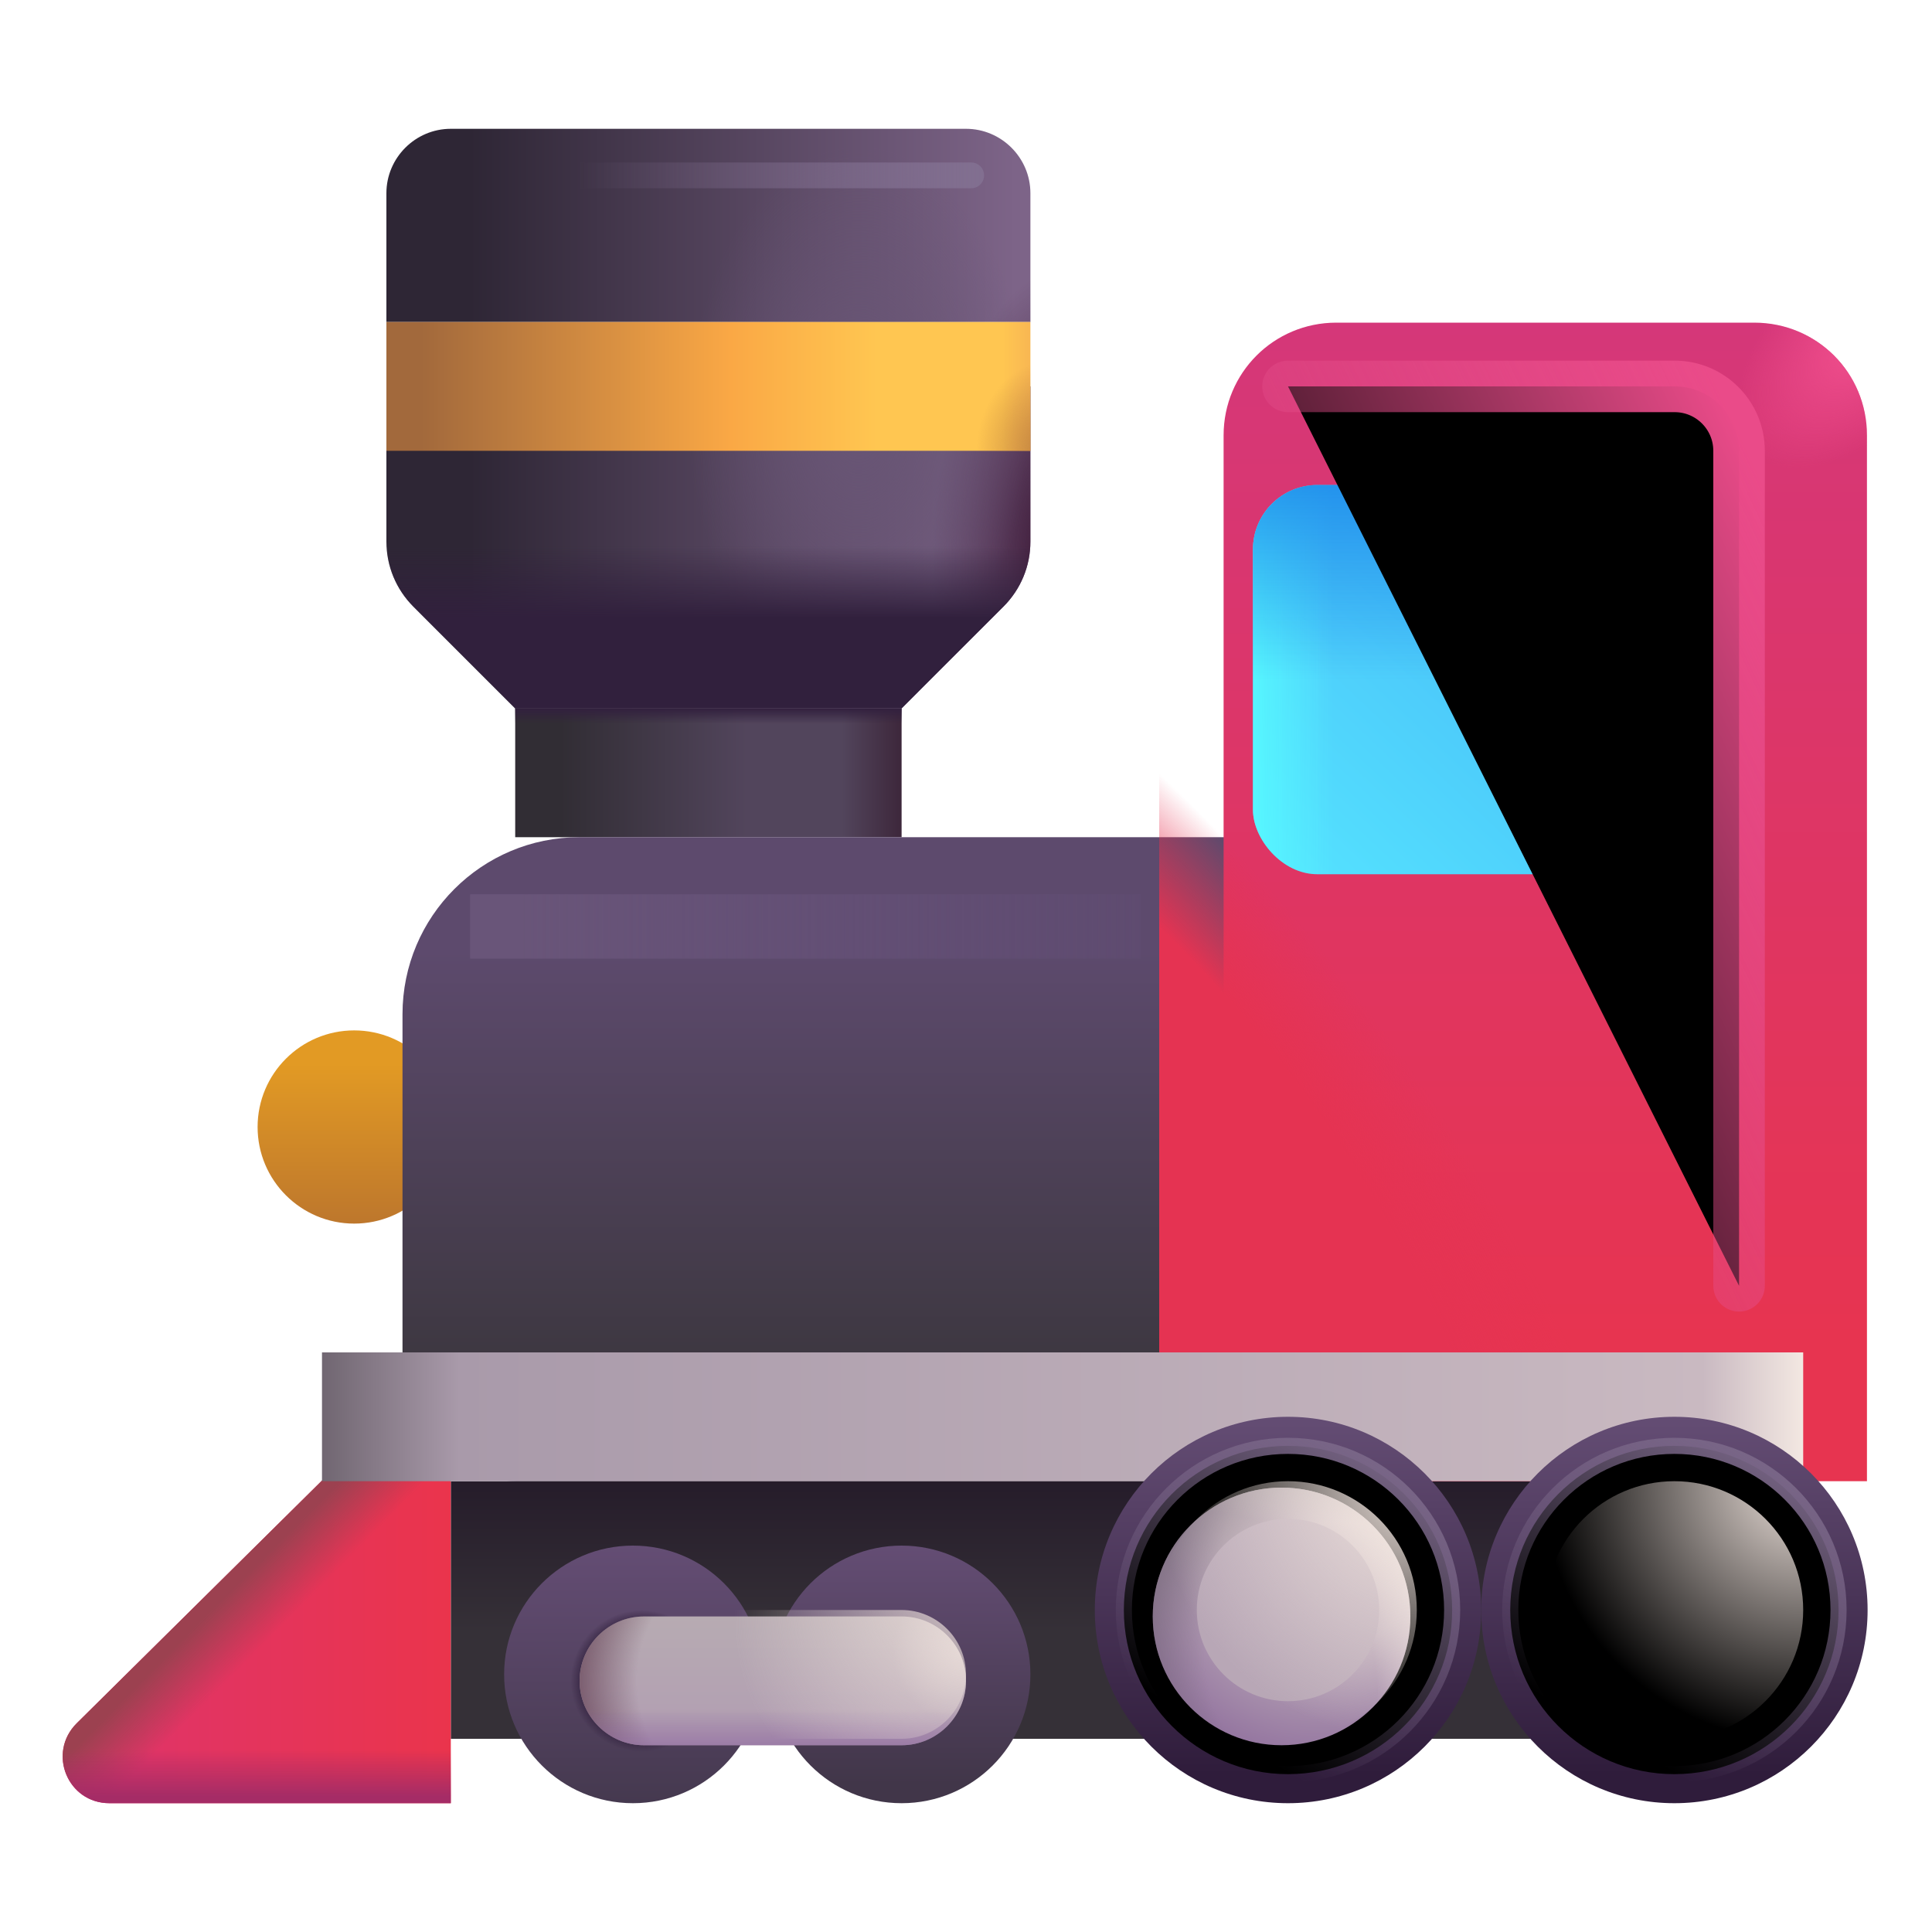 <svg viewBox="1 1 30 30" xmlns="http://www.w3.org/2000/svg">
<g filter="url(#filter0_i_18_9008)">
<path d="M6.5 20C7.328 20 8 19.328 8 18.5C8 17.672 7.328 17 6.5 17C5.672 17 5 17.672 5 18.5C5 19.328 5.672 20 6.5 20Z" fill="url(#paint0_linear_18_9008)"/>
</g>
<path d="M29 28H8V24H29V26.67V28Z" fill="url(#paint1_linear_18_9008)"/>
<path d="M15 12H9V14H15V12Z" fill="url(#paint2_linear_18_9008)"/>
<path d="M15 12H9V14H15V12Z" fill="url(#paint3_linear_18_9008)"/>
<path d="M7 6H17V4C17 3.45 16.55 3 16 3H8C7.45 3 7 3.45 7 4V6Z" fill="url(#paint4_linear_18_9008)"/>
<path d="M7 6H17V4C17 3.45 16.55 3 16 3H8C7.45 3 7 3.45 7 4V6Z" fill="url(#paint5_radial_18_9008)"/>
<path d="M7 6H17V4C17 3.45 16.55 3 16 3H8C7.45 3 7 3.45 7 4V6Z" fill="url(#paint6_radial_18_9008)"/>
<path d="M7 6H17V4C17 3.45 16.55 3 16 3H8C7.45 3 7 3.45 7 4V6Z" fill="url(#paint7_linear_18_9008)"/>
<path d="M7 9.41V7H17V9.41C17 9.79 16.85 10.15 16.58 10.42L15 12H9L7.42 10.42C7.15 10.15 7 9.79 7 9.41Z" fill="url(#paint8_linear_18_9008)"/>
<path d="M7 9.41V7H17V9.41C17 9.79 16.85 10.15 16.58 10.42L15 12H9L7.42 10.42C7.15 10.15 7 9.79 7 9.41Z" fill="url(#paint9_radial_18_9008)"/>
<path d="M7 9.41V7H17V9.41C17 9.79 16.85 10.15 16.58 10.42L15 12H9L7.42 10.42C7.15 10.15 7 9.79 7 9.41Z" fill="url(#paint10_radial_18_9008)"/>
<path d="M7 9.41V7H17V9.41C17 9.79 16.85 10.15 16.58 10.42L15 12H9L7.42 10.42C7.15 10.15 7 9.79 7 9.41Z" fill="url(#paint11_linear_18_9008)"/>
<path d="M16 17C15.45 17 15 16.55 15 16C15 15.45 15.45 15 16 15C16.55 15 17 15.45 17 16C17 16.56 16.55 17 16 17Z" fill="url(#paint12_linear_18_9008)"/>
<g filter="url(#filter1_i_18_9008)">
<path d="M23.5 24H7.78C6.8 24 6 23.2 6 22.22V16.75C6 15.23 7.23 14 8.75 14H23.5V24Z" fill="url(#paint13_linear_18_9008)"/>
</g>
<g filter="url(#filter2_i_18_9008)">
<path d="M29 24H19V7.76C19 6.79 19.78 6.01 20.75 6.01H27.24C28.21 6.01 28.99 6.79 28.99 7.76V24H29Z" fill="url(#paint14_linear_18_9008)"/>
<path d="M29 24H19V7.76C19 6.79 19.78 6.01 20.75 6.01H27.24C28.21 6.01 28.99 6.79 28.99 7.76V24H29Z" fill="url(#paint15_radial_18_9008)"/>
</g>
<path d="M29 24H19V7.76C19 6.79 19.78 6.01 20.75 6.01H27.24C28.21 6.01 28.99 6.79 28.99 7.76V24H29Z" fill="url(#paint16_radial_18_9008)"/>
<path d="M2.7 29H7H8V24L7 23L2.19 27.76C1.73 28.22 2.05 29 2.7 29Z" fill="url(#paint17_linear_18_9008)"/>
<path d="M2.7 29H7H8V24L7 23L2.19 27.76C1.73 28.22 2.05 29 2.7 29Z" fill="url(#paint18_linear_18_9008)"/>
<path d="M2.7 29H7H8V24L7 23L2.19 27.76C1.73 28.22 2.05 29 2.7 29Z" fill="url(#paint19_linear_18_9008)"/>
<g filter="url(#filter3_i_18_9008)">
<path d="M15 29C16.105 29 17 28.105 17 27C17 25.895 16.105 25 15 25C13.895 25 13 25.895 13 27C13 28.105 13.895 29 15 29Z" fill="url(#paint20_linear_18_9008)"/>
</g>
<g filter="url(#filter4_i_18_9008)">
<path d="M10.828 29C11.933 29 12.828 28.105 12.828 27C12.828 25.895 11.933 25 10.828 25C9.724 25 8.828 25.895 8.828 27C8.828 28.105 9.724 29 10.828 29Z" fill="url(#paint21_linear_18_9008)"/>
<path d="M10.828 29C11.933 29 12.828 28.105 12.828 27C12.828 25.895 11.933 25 10.828 25C9.724 25 8.828 25.895 8.828 27C8.828 28.105 9.724 29 10.828 29Z" fill="url(#paint22_radial_18_9008)"/>
</g>
<path d="M29 22H6V24H29V22Z" fill="url(#paint23_linear_18_9008)"/>
<g filter="url(#filter5_i_18_9008)">
<path d="M15 26H11C10.45 26 10 26.45 10 27C10 27.55 10.45 28 11 28H15C15.55 28 16 27.55 16 27C16 26.45 15.55 26 15 26Z" fill="url(#paint24_linear_18_9008)"/>
<path d="M15 26H11C10.45 26 10 26.45 10 27C10 27.55 10.45 28 11 28H15C15.55 28 16 27.55 16 27C16 26.45 15.55 26 15 26Z" fill="url(#paint25_radial_18_9008)"/>
<path d="M15 26H11C10.45 26 10 26.45 10 27C10 27.55 10.45 28 11 28H15C15.55 28 16 27.55 16 27C16 26.45 15.55 26 15 26Z" fill="url(#paint26_radial_18_9008)"/>
<path d="M15 26H11C10.45 26 10 26.45 10 27C10 27.55 10.45 28 11 28H15C15.55 28 16 27.55 16 27C16 26.45 15.55 26 15 26Z" fill="url(#paint27_linear_18_9008)"/>
</g>
<path d="M15 26H11C10.45 26 10 26.45 10 27C10 27.55 10.45 28 11 28H15C15.55 28 16 27.55 16 27C16 26.45 15.55 26 15 26Z" fill="url(#paint28_radial_18_9008)"/>
<path d="M17 6H7V8H17V6Z" fill="url(#paint29_linear_18_9008)"/>
<path d="M17 6H7V8H17V6Z" fill="url(#paint30_radial_18_9008)"/>
<g filter="url(#filter6_i_18_9008)">
<path d="M21 29C22.657 29 24 27.657 24 26C24 24.343 22.657 23 21 23C19.343 23 18 24.343 18 26C18 27.657 19.343 29 21 29Z" fill="url(#paint31_linear_18_9008)"/>
</g>
<g filter="url(#filter7_f_18_9008)">
<path d="M23.549 26C23.549 27.408 22.408 28.549 21 28.549C19.592 28.549 18.451 27.408 18.451 26C18.451 24.592 19.592 23.451 21 23.451C22.408 23.451 23.549 24.592 23.549 26Z" stroke="url(#paint32_linear_18_9008)" stroke-width="0.25"/>
</g>
<g filter="url(#filter8_d_18_9008)">
<path d="M21 28C22.105 28 23 27.105 23 26C23 24.895 22.105 24 21 24C19.895 24 19 24.895 19 26C19 27.105 19.895 28 21 28Z" fill="url(#paint33_radial_18_9008)"/>
<path d="M21 28C22.105 28 23 27.105 23 26C23 24.895 22.105 24 21 24C19.895 24 19 24.895 19 26C19 27.105 19.895 28 21 28Z" fill="url(#paint34_radial_18_9008)"/>
<path d="M21 28C22.105 28 23 27.105 23 26C23 24.895 22.105 24 21 24C19.895 24 19 24.895 19 26C19 27.105 19.895 28 21 28Z" fill="url(#paint35_radial_18_9008)"/>
</g>
<g filter="url(#filter9_f_18_9008)">
<path d="M21 27.416C21.782 27.416 22.416 26.782 22.416 26C22.416 25.218 21.782 24.584 21 24.584C20.218 24.584 19.584 25.218 19.584 26C19.584 26.782 20.218 27.416 21 27.416Z" fill="#B8A7B6"/>
</g>
<g filter="url(#filter10_i_18_9008)">
<path d="M27 29C28.657 29 30 27.657 30 26C30 24.343 28.657 23 27 23C25.343 23 24 24.343 24 26C24 27.657 25.343 29 27 29Z" fill="url(#paint36_linear_18_9008)"/>
</g>
<g filter="url(#filter11_d_18_9008)">
<path d="M27 28C28.105 28 29 27.105 29 26C29 24.895 28.105 24 27 24C25.895 24 25 24.895 25 26C25 27.105 25.895 28 27 28Z" fill="url(#paint37_radial_18_9008)"/>
<path d="M27 28C28.105 28 29 27.105 29 26C29 24.895 28.105 24 27 24C25.895 24 25 24.895 25 26C25 27.105 25.895 28 27 28Z" fill="url(#paint38_radial_18_9008)"/>
<path d="M27 28C28.105 28 29 27.105 29 26C29 24.895 28.105 24 27 24C25.895 24 25 24.895 25 26C25 27.105 25.895 28 27 28Z" fill="url(#paint39_radial_18_9008)"/>
</g>
<g filter="url(#filter12_f_18_9008)">
<path d="M27 27.416C27.782 27.416 28.416 26.782 28.416 26C28.416 25.218 27.782 24.584 27 24.584C26.218 24.584 25.584 25.218 25.584 26C25.584 26.782 26.218 27.416 27 27.416Z" fill="#B8A7B6"/>
</g>
<g filter="url(#filter13_f_18_9008)">
<path d="M29.549 26C29.549 27.408 28.408 28.549 27 28.549C25.592 28.549 24.451 27.408 24.451 26C24.451 24.592 25.592 23.451 27 23.451C28.408 23.451 29.549 24.592 29.549 26Z" stroke="url(#paint40_linear_18_9008)" stroke-width="0.25"/>
</g>
<path d="M21 28C22.105 28 23 27.105 23 26C23 24.895 22.105 24 21 24C19.895 24 19 24.895 19 26C19 27.105 19.895 28 21 28Z" fill="url(#paint41_radial_18_9008)"/>
<path d="M27 28C28.105 28 29 27.105 29 26C29 24.895 28.105 24 27 24C25.895 24 25 24.895 25 26C25 27.105 25.895 28 27 28Z" fill="url(#paint42_radial_18_9008)"/>
<g filter="url(#filter14_i_18_9008)">
<rect x="20.956" y="8.031" width="6.044" height="6.044" rx="1" fill="url(#paint43_linear_18_9008)"/>
<rect x="20.956" y="8.031" width="6.044" height="6.044" rx="1" fill="url(#paint44_linear_18_9008)"/>
<rect x="20.956" y="8.031" width="6.044" height="6.044" rx="1" fill="url(#paint45_linear_18_9008)"/>
</g>
<g filter="url(#filter15_f_18_9008)">
<path d="M8.8 15.386H18.212" stroke="url(#paint46_linear_18_9008)" stroke-linecap="square"/>
</g>
<g filter="url(#filter16_f_18_9008)">
<path d="M8.332 3.723H16.081" stroke="url(#paint47_linear_18_9008)" stroke-width="0.4" stroke-linecap="round"/>
</g>
<g filter="url(#filter17_f_18_9008)">
<path d="M21 7H27.004C27.556 7 28.004 7.448 28.004 8V20.966" stroke="url(#paint48_linear_18_9008)" stroke-width="0.8" stroke-linecap="round"/>
</g>
<defs>
<filter id="filter0_i_18_9008" x="5" y="17" width="3" height="3" filterUnits="userSpaceOnUse" color-interpolation-filters="sRGB">
<feFlood flood-opacity="0" result="BackgroundImageFix"/>
<feBlend mode="normal" in="SourceGraphic" in2="BackgroundImageFix" result="shape"/>
<feColorMatrix in="SourceAlpha" type="matrix" values="0 0 0 0 0 0 0 0 0 0 0 0 0 0 0 0 0 0 127 0" result="hardAlpha"/>
<feOffset/>
<feGaussianBlur stdDeviation="0.3"/>
<feComposite in2="hardAlpha" operator="arithmetic" k2="-1" k3="1"/>
<feColorMatrix type="matrix" values="0 0 0 0 0.733 0 0 0 0 0.533 0 0 0 0 0.224 0 0 0 1 0"/>
<feBlend mode="normal" in2="shape" result="effect1_innerShadow_18_9008"/>
</filter>
<filter id="filter1_i_18_9008" x="6" y="14" width="18.75" height="10" filterUnits="userSpaceOnUse" color-interpolation-filters="sRGB">
<feFlood flood-opacity="0" result="BackgroundImageFix"/>
<feBlend mode="normal" in="SourceGraphic" in2="BackgroundImageFix" result="shape"/>
<feColorMatrix in="SourceAlpha" type="matrix" values="0 0 0 0 0 0 0 0 0 0 0 0 0 0 0 0 0 0 127 0" result="hardAlpha"/>
<feOffset dx="1.25"/>
<feGaussianBlur stdDeviation="0.75"/>
<feComposite in2="hardAlpha" operator="arithmetic" k2="-1" k3="1"/>
<feColorMatrix type="matrix" values="0 0 0 0 0.173 0 0 0 0 0.157 0 0 0 0 0.188 0 0 0 1 0"/>
<feBlend mode="normal" in2="shape" result="effect1_innerShadow_18_9008"/>
</filter>
<filter id="filter2_i_18_9008" x="19" y="6.01" width="11" height="17.99" filterUnits="userSpaceOnUse" color-interpolation-filters="sRGB">
<feFlood flood-opacity="0" result="BackgroundImageFix"/>
<feBlend mode="normal" in="SourceGraphic" in2="BackgroundImageFix" result="shape"/>
<feColorMatrix in="SourceAlpha" type="matrix" values="0 0 0 0 0 0 0 0 0 0 0 0 0 0 0 0 0 0 127 0" result="hardAlpha"/>
<feOffset dx="1"/>
<feGaussianBlur stdDeviation="0.5"/>
<feComposite in2="hardAlpha" operator="arithmetic" k2="-1" k3="1"/>
<feColorMatrix type="matrix" values="0 0 0 0 0.592 0 0 0 0 0.173 0 0 0 0 0.306 0 0 0 1 0"/>
<feBlend mode="normal" in2="shape" result="effect1_innerShadow_18_9008"/>
</filter>
<filter id="filter3_i_18_9008" x="13" y="25" width="4" height="4" filterUnits="userSpaceOnUse" color-interpolation-filters="sRGB">
<feFlood flood-opacity="0" result="BackgroundImageFix"/>
<feBlend mode="normal" in="SourceGraphic" in2="BackgroundImageFix" result="shape"/>
<feColorMatrix in="SourceAlpha" type="matrix" values="0 0 0 0 0 0 0 0 0 0 0 0 0 0 0 0 0 0 127 0" result="hardAlpha"/>
<feOffset/>
<feGaussianBlur stdDeviation="0.25"/>
<feComposite in2="hardAlpha" operator="arithmetic" k2="-1" k3="1"/>
<feColorMatrix type="matrix" values="0 0 0 0 0.188 0 0 0 0 0.114 0 0 0 0 0.243 0 0 0 1 0"/>
<feBlend mode="normal" in2="shape" result="effect1_innerShadow_18_9008"/>
</filter>
<filter id="filter4_i_18_9008" x="8.828" y="25" width="4" height="4" filterUnits="userSpaceOnUse" color-interpolation-filters="sRGB">
<feFlood flood-opacity="0" result="BackgroundImageFix"/>
<feBlend mode="normal" in="SourceGraphic" in2="BackgroundImageFix" result="shape"/>
<feColorMatrix in="SourceAlpha" type="matrix" values="0 0 0 0 0 0 0 0 0 0 0 0 0 0 0 0 0 0 127 0" result="hardAlpha"/>
<feOffset/>
<feGaussianBlur stdDeviation="0.2"/>
<feComposite in2="hardAlpha" operator="arithmetic" k2="-1" k3="1"/>
<feColorMatrix type="matrix" values="0 0 0 0 0.188 0 0 0 0 0.114 0 0 0 0 0.243 0 0 0 1 0"/>
<feBlend mode="normal" in2="shape" result="effect1_innerShadow_18_9008"/>
</filter>
<filter id="filter5_i_18_9008" x="10" y="26" width="6" height="2.1" filterUnits="userSpaceOnUse" color-interpolation-filters="sRGB">
<feFlood flood-opacity="0" result="BackgroundImageFix"/>
<feBlend mode="normal" in="SourceGraphic" in2="BackgroundImageFix" result="shape"/>
<feColorMatrix in="SourceAlpha" type="matrix" values="0 0 0 0 0 0 0 0 0 0 0 0 0 0 0 0 0 0 127 0" result="hardAlpha"/>
<feOffset dy="0.1"/>
<feGaussianBlur stdDeviation="0.2"/>
<feComposite in2="hardAlpha" operator="arithmetic" k2="-1" k3="1"/>
<feColorMatrix type="matrix" values="0 0 0 0 0.502 0 0 0 0 0.478 0 0 0 0 0.475 0 0 0 1 0"/>
<feBlend mode="normal" in2="shape" result="effect1_innerShadow_18_9008"/>
</filter>
<filter id="filter6_i_18_9008" x="18" y="23" width="6" height="6" filterUnits="userSpaceOnUse" color-interpolation-filters="sRGB">
<feFlood flood-opacity="0" result="BackgroundImageFix"/>
<feBlend mode="normal" in="SourceGraphic" in2="BackgroundImageFix" result="shape"/>
<feColorMatrix in="SourceAlpha" type="matrix" values="0 0 0 0 0 0 0 0 0 0 0 0 0 0 0 0 0 0 127 0" result="hardAlpha"/>
<feOffset/>
<feGaussianBlur stdDeviation="0.25"/>
<feComposite in2="hardAlpha" operator="arithmetic" k2="-1" k3="1"/>
<feColorMatrix type="matrix" values="0 0 0 0 0.188 0 0 0 0 0.114 0 0 0 0 0.243 0 0 0 1 0"/>
<feBlend mode="normal" in2="shape" result="effect1_innerShadow_18_9008"/>
</filter>
<filter id="filter7_f_18_9008" x="17.926" y="22.926" width="6.148" height="6.148" filterUnits="userSpaceOnUse" color-interpolation-filters="sRGB">
<feFlood flood-opacity="0" result="BackgroundImageFix"/>
<feBlend mode="normal" in="SourceGraphic" in2="BackgroundImageFix" result="shape"/>
<feGaussianBlur stdDeviation="0.2" result="effect1_foregroundBlur_18_9008"/>
</filter>
<filter id="filter8_d_18_9008" x="18.7" y="23.9" width="4.4" height="4.4" filterUnits="userSpaceOnUse" color-interpolation-filters="sRGB">
<feFlood flood-opacity="0" result="BackgroundImageFix"/>
<feColorMatrix in="SourceAlpha" type="matrix" values="0 0 0 0 0 0 0 0 0 0 0 0 0 0 0 0 0 0 127 0" result="hardAlpha"/>
<feOffset dx="-0.1" dy="0.1"/>
<feGaussianBlur stdDeviation="0.1"/>
<feComposite in2="hardAlpha" operator="out"/>
<feColorMatrix type="matrix" values="0 0 0 0 0.2 0 0 0 0 0.137 0 0 0 0 0.247 0 0 0 1 0"/>
<feBlend mode="normal" in2="BackgroundImageFix" result="effect1_dropShadow_18_9008"/>
<feBlend mode="normal" in="SourceGraphic" in2="effect1_dropShadow_18_9008" result="shape"/>
</filter>
<filter id="filter9_f_18_9008" x="18.834" y="23.834" width="4.332" height="4.332" filterUnits="userSpaceOnUse" color-interpolation-filters="sRGB">
<feFlood flood-opacity="0" result="BackgroundImageFix"/>
<feBlend mode="normal" in="SourceGraphic" in2="BackgroundImageFix" result="shape"/>
<feGaussianBlur stdDeviation="0.375" result="effect1_foregroundBlur_18_9008"/>
</filter>
<filter id="filter10_i_18_9008" x="24" y="23" width="6" height="6" filterUnits="userSpaceOnUse" color-interpolation-filters="sRGB">
<feFlood flood-opacity="0" result="BackgroundImageFix"/>
<feBlend mode="normal" in="SourceGraphic" in2="BackgroundImageFix" result="shape"/>
<feColorMatrix in="SourceAlpha" type="matrix" values="0 0 0 0 0 0 0 0 0 0 0 0 0 0 0 0 0 0 127 0" result="hardAlpha"/>
<feOffset/>
<feGaussianBlur stdDeviation="0.25"/>
<feComposite in2="hardAlpha" operator="arithmetic" k2="-1" k3="1"/>
<feColorMatrix type="matrix" values="0 0 0 0 0.188 0 0 0 0 0.114 0 0 0 0 0.243 0 0 0 1 0"/>
<feBlend mode="normal" in2="shape" result="effect1_innerShadow_18_9008"/>
</filter>
<filter id="filter11_d_18_9008" x="24.7" y="23.9" width="4.4" height="4.4" filterUnits="userSpaceOnUse" color-interpolation-filters="sRGB">
<feFlood flood-opacity="0" result="BackgroundImageFix"/>
<feColorMatrix in="SourceAlpha" type="matrix" values="0 0 0 0 0 0 0 0 0 0 0 0 0 0 0 0 0 0 127 0" result="hardAlpha"/>
<feOffset dx="-0.1" dy="0.1"/>
<feGaussianBlur stdDeviation="0.1"/>
<feComposite in2="hardAlpha" operator="out"/>
<feColorMatrix type="matrix" values="0 0 0 0 0.2 0 0 0 0 0.137 0 0 0 0 0.247 0 0 0 1 0"/>
<feBlend mode="normal" in2="BackgroundImageFix" result="effect1_dropShadow_18_9008"/>
<feBlend mode="normal" in="SourceGraphic" in2="effect1_dropShadow_18_9008" result="shape"/>
</filter>
<filter id="filter12_f_18_9008" x="24.834" y="23.834" width="4.332" height="4.332" filterUnits="userSpaceOnUse" color-interpolation-filters="sRGB">
<feFlood flood-opacity="0" result="BackgroundImageFix"/>
<feBlend mode="normal" in="SourceGraphic" in2="BackgroundImageFix" result="shape"/>
<feGaussianBlur stdDeviation="0.375" result="effect1_foregroundBlur_18_9008"/>
</filter>
<filter id="filter13_f_18_9008" x="23.926" y="22.926" width="6.148" height="6.148" filterUnits="userSpaceOnUse" color-interpolation-filters="sRGB">
<feFlood flood-opacity="0" result="BackgroundImageFix"/>
<feBlend mode="normal" in="SourceGraphic" in2="BackgroundImageFix" result="shape"/>
<feGaussianBlur stdDeviation="0.2" result="effect1_foregroundBlur_18_9008"/>
</filter>
<filter id="filter14_i_18_9008" x="20.456" y="8.031" width="6.544" height="6.544" filterUnits="userSpaceOnUse" color-interpolation-filters="sRGB">
<feFlood flood-opacity="0" result="BackgroundImageFix"/>
<feBlend mode="normal" in="SourceGraphic" in2="BackgroundImageFix" result="shape"/>
<feColorMatrix in="SourceAlpha" type="matrix" values="0 0 0 0 0 0 0 0 0 0 0 0 0 0 0 0 0 0 127 0" result="hardAlpha"/>
<feOffset dx="-0.5" dy="0.5"/>
<feGaussianBlur stdDeviation="0.5"/>
<feComposite in2="hardAlpha" operator="arithmetic" k2="-1" k3="1"/>
<feColorMatrix type="matrix" values="0 0 0 0 0.141 0 0 0 0 0.49 0 0 0 0 0.871 0 0 0 1 0"/>
<feBlend mode="normal" in2="shape" result="effect1_innerShadow_18_9008"/>
</filter>
<filter id="filter15_f_18_9008" x="7.3" y="13.886" width="12.412" height="3" filterUnits="userSpaceOnUse" color-interpolation-filters="sRGB">
<feFlood flood-opacity="0" result="BackgroundImageFix"/>
<feBlend mode="normal" in="SourceGraphic" in2="BackgroundImageFix" result="shape"/>
<feGaussianBlur stdDeviation="0.5" result="effect1_foregroundBlur_18_9008"/>
</filter>
<filter id="filter16_f_18_9008" x="7.732" y="3.123" width="8.95" height="1.2" filterUnits="userSpaceOnUse" color-interpolation-filters="sRGB">
<feFlood flood-opacity="0" result="BackgroundImageFix"/>
<feBlend mode="normal" in="SourceGraphic" in2="BackgroundImageFix" result="shape"/>
<feGaussianBlur stdDeviation="0.2" result="effect1_foregroundBlur_18_9008"/>
</filter>
<filter id="filter17_f_18_9008" x="19.8" y="5.8" width="9.404" height="16.366" filterUnits="userSpaceOnUse" color-interpolation-filters="sRGB">
<feFlood flood-opacity="0" result="BackgroundImageFix"/>
<feBlend mode="normal" in="SourceGraphic" in2="BackgroundImageFix" result="shape"/>
<feGaussianBlur stdDeviation="0.4" result="effect1_foregroundBlur_18_9008"/>
</filter>
<linearGradient id="paint0_linear_18_9008" x1="6.497" y1="17.517" x2="6.497" y2="20.49" gradientUnits="userSpaceOnUse">
<stop stop-color="#E29A24"/>
<stop offset="1" stop-color="#B6702E"/>
</linearGradient>
<linearGradient id="paint1_linear_18_9008" x1="18.497" y1="23.634" x2="18.497" y2="26.319" gradientUnits="userSpaceOnUse">
<stop stop-color="#231928"/>
<stop offset="1" stop-color="#353037"/>
</linearGradient>
<linearGradient id="paint2_linear_18_9008" x1="9" y1="13.003" x2="15" y2="13.003" gradientUnits="userSpaceOnUse">
<stop offset="0.117" stop-color="#312D34"/>
<stop offset="0.6" stop-color="#52455C"/>
<stop offset="0.845" stop-color="#52455C"/>
<stop offset="1" stop-color="#3D273B"/>
</linearGradient>
<linearGradient id="paint3_linear_18_9008" x1="12" y1="12" x2="12" y2="12.239" gradientUnits="userSpaceOnUse">
<stop stop-color="#32203E"/>
<stop offset="1" stop-color="#32203E" stop-opacity="0"/>
</linearGradient>
<linearGradient id="paint4_linear_18_9008" x1="8.29" y1="9.503" x2="16.771" y2="9.503" gradientUnits="userSpaceOnUse">
<stop stop-color="#2E2635"/>
<stop offset="1" stop-color="#7D6488"/>
</linearGradient>
<radialGradient id="paint5_radial_18_9008" cx="0" cy="0" r="1" gradientUnits="userSpaceOnUse" gradientTransform="translate(17.656 9.774) rotate(180) scale(2.196 4.651)">
<stop offset="0.255" stop-color="#42203E"/>
<stop offset="1" stop-color="#42203E" stop-opacity="0"/>
</radialGradient>
<radialGradient id="paint6_radial_18_9008" cx="0" cy="0" r="1" gradientUnits="userSpaceOnUse" gradientTransform="translate(14.341 7.5) rotate(-90) scale(4.233 2.659)">
<stop stop-color="#685575"/>
<stop offset="1" stop-color="#685575" stop-opacity="0"/>
</radialGradient>
<linearGradient id="paint7_linear_18_9008" x1="12" y1="12.219" x2="12" y2="9.483" gradientUnits="userSpaceOnUse">
<stop offset="0.592" stop-color="#31203D"/>
<stop offset="1" stop-color="#31203D" stop-opacity="0"/>
</linearGradient>
<linearGradient id="paint8_linear_18_9008" x1="8.29" y1="9.503" x2="16.771" y2="9.503" gradientUnits="userSpaceOnUse">
<stop stop-color="#2E2635"/>
<stop offset="1" stop-color="#7D6488"/>
</linearGradient>
<radialGradient id="paint9_radial_18_9008" cx="0" cy="0" r="1" gradientUnits="userSpaceOnUse" gradientTransform="translate(17.656 9.774) rotate(180) scale(2.196 4.651)">
<stop offset="0.255" stop-color="#42203E"/>
<stop offset="1" stop-color="#42203E" stop-opacity="0"/>
</radialGradient>
<radialGradient id="paint10_radial_18_9008" cx="0" cy="0" r="1" gradientUnits="userSpaceOnUse" gradientTransform="translate(14.341 7.5) rotate(-90) scale(4.233 2.659)">
<stop stop-color="#685575"/>
<stop offset="1" stop-color="#685575" stop-opacity="0"/>
</radialGradient>
<linearGradient id="paint11_linear_18_9008" x1="12" y1="12.219" x2="12" y2="9.483" gradientUnits="userSpaceOnUse">
<stop offset="0.592" stop-color="#31203D"/>
<stop offset="1" stop-color="#31203D" stop-opacity="0"/>
</linearGradient>
<linearGradient id="paint12_linear_18_9008" x1="14.998" y1="16.003" x2="16.997" y2="16.003" gradientUnits="userSpaceOnUse">
<stop stop-color="#1C1C1C"/>
<stop offset="1" stop-color="#9B9B9B"/>
</linearGradient>
<linearGradient id="paint13_linear_18_9008" x1="14.748" y1="21.947" x2="14.748" y2="15.762" gradientUnits="userSpaceOnUse">
<stop stop-color="#3E3842"/>
<stop offset="1" stop-color="#5D4A6D"/>
</linearGradient>
<linearGradient id="paint14_linear_18_9008" x1="23.997" y1="6.01" x2="23.997" y2="21.833" gradientUnits="userSpaceOnUse">
<stop stop-color="#D53779"/>
<stop offset="1" stop-color="#E73450"/>
</linearGradient>
<radialGradient id="paint15_radial_18_9008" cx="0" cy="0" r="1" gradientUnits="userSpaceOnUse" gradientTransform="translate(29 6.209) rotate(134.16) scale(2.542 1.381)">
<stop stop-color="#F2508E"/>
<stop offset="1" stop-color="#F2508E" stop-opacity="0"/>
</radialGradient>
<radialGradient id="paint16_radial_18_9008" cx="0" cy="0" r="1" gradientUnits="userSpaceOnUse" gradientTransform="translate(18.692 20.217) rotate(-35.149) scale(4.967 12.422)">
<stop offset="0.681" stop-color="#E53352"/>
<stop offset="1" stop-color="#E53352" stop-opacity="0"/>
</radialGradient>
<linearGradient id="paint17_linear_18_9008" x1="2.549" y1="27.594" x2="8.362" y2="27.594" gradientUnits="userSpaceOnUse">
<stop stop-color="#DF346A"/>
<stop offset="1" stop-color="#EB344A"/>
</linearGradient>
<linearGradient id="paint18_linear_18_9008" x1="3.784" y1="26" x2="4.712" y2="26.921" gradientUnits="userSpaceOnUse">
<stop offset="0.273" stop-color="#9C4150"/>
<stop offset="1" stop-color="#9C4150" stop-opacity="0"/>
</linearGradient>
<linearGradient id="paint19_linear_18_9008" x1="4.987" y1="29.226" x2="4.987" y2="28.166" gradientUnits="userSpaceOnUse">
<stop offset="0.316" stop-color="#A52C66"/>
<stop offset="1" stop-color="#A52C66" stop-opacity="0"/>
</linearGradient>
<linearGradient id="paint20_linear_18_9008" x1="15.256" y1="28.704" x2="15.256" y2="25" gradientUnits="userSpaceOnUse">
<stop stop-color="#413649"/>
<stop offset="1" stop-color="#644D74"/>
</linearGradient>
<linearGradient id="paint21_linear_18_9008" x1="11.085" y1="29" x2="11.085" y2="25" gradientUnits="userSpaceOnUse">
<stop stop-color="#45394F"/>
<stop offset="1" stop-color="#644D74"/>
</linearGradient>
<radialGradient id="paint22_radial_18_9008" cx="0" cy="0" r="1" gradientUnits="userSpaceOnUse" gradientTransform="translate(10.963 27.102) rotate(90.813) scale(1.102)">
<stop offset="0.807" stop-color="#342340"/>
<stop offset="1" stop-color="#342340" stop-opacity="0"/>
</radialGradient>
<linearGradient id="paint23_linear_18_9008" x1="6" y1="24" x2="29" y2="24" gradientUnits="userSpaceOnUse">
<stop stop-color="#706671"/>
<stop offset="0.093" stop-color="#A99AAA"/>
<stop offset="0.932" stop-color="#C9B9C1"/>
<stop offset="1" stop-color="#F3E8E2"/>
</linearGradient>
<linearGradient id="paint24_linear_18_9008" x1="13.174" y1="26" x2="13.174" y2="28" gradientUnits="userSpaceOnUse">
<stop stop-color="#B7ABB2"/>
<stop offset="1" stop-color="#B19DB2"/>
</linearGradient>
<radialGradient id="paint25_radial_18_9008" cx="0" cy="0" r="1" gradientUnits="userSpaceOnUse" gradientTransform="translate(15.549 27) rotate(-180) scale(5.906 3.811)">
<stop offset="0.788" stop-color="#664356" stop-opacity="0"/>
<stop offset="1" stop-color="#664356"/>
</radialGradient>
<radialGradient id="paint26_radial_18_9008" cx="0" cy="0" r="1" gradientUnits="userSpaceOnUse" gradientTransform="translate(16 26.531) rotate(155.833) scale(1.145 1.107)">
<stop stop-color="#D8CACC"/>
<stop offset="1" stop-color="#D8CACC" stop-opacity="0"/>
</radialGradient>
<linearGradient id="paint27_linear_18_9008" x1="13" y1="28.359" x2="13" y2="27.438" gradientUnits="userSpaceOnUse">
<stop stop-color="#8E689F"/>
<stop offset="1" stop-color="#8E689F" stop-opacity="0"/>
</linearGradient>
<radialGradient id="paint28_radial_18_9008" cx="0" cy="0" r="1" gradientUnits="userSpaceOnUse" gradientTransform="translate(16.705 25.138) rotate(142.321) scale(4.682 3.584)">
<stop stop-color="#EFE3DD"/>
<stop offset="1" stop-color="#EFE3DD" stop-opacity="0"/>
</radialGradient>
<linearGradient id="paint29_linear_18_9008" x1="7.544" y1="7.003" x2="17.128" y2="7.003" gradientUnits="userSpaceOnUse">
<stop stop-color="#A2693C"/>
<stop offset="0.501" stop-color="#FAA845"/>
<stop offset="0.738" stop-color="#FFC651"/>
<stop offset="0.942" stop-color="#FFC651"/>
<stop offset="1" stop-color="#F6B253"/>
</linearGradient>
<radialGradient id="paint30_radial_18_9008" cx="0" cy="0" r="1" gradientUnits="userSpaceOnUse" gradientTransform="translate(17.325 8) rotate(180) scale(1.16 1.397)">
<stop offset="0.071" stop-color="#C0813E"/>
<stop offset="1" stop-color="#C0813E" stop-opacity="0"/>
</radialGradient>
<linearGradient id="paint31_linear_18_9008" x1="21.384" y1="28.556" x2="21.384" y2="23" gradientUnits="userSpaceOnUse">
<stop stop-color="#2F1C3B"/>
<stop offset="1" stop-color="#644D74"/>
</linearGradient>
<linearGradient id="paint32_linear_18_9008" x1="22.713" y1="23.59" x2="20.142" y2="28.037" gradientUnits="userSpaceOnUse">
<stop stop-color="#7A6788"/>
<stop offset="1" stop-color="#7A6788" stop-opacity="0"/>
</linearGradient>
<radialGradient id="paint33_radial_18_9008" cx="0" cy="0" r="1" gradientUnits="userSpaceOnUse" gradientTransform="translate(21.586 25.088) rotate(120.433) scale(3.377)">
<stop offset="0.444" stop-color="#B8A6B6"/>
<stop offset="1" stop-color="#8E6D9C"/>
</radialGradient>
<radialGradient id="paint34_radial_18_9008" cx="0" cy="0" r="1" gradientUnits="userSpaceOnUse" gradientTransform="translate(19.837 27.038) rotate(-37.289) scale(3.779 3.937)">
<stop offset="0.689" stop-color="#F4E9E4" stop-opacity="0"/>
<stop offset="1" stop-color="#F4E9E4"/>
</radialGradient>
<radialGradient id="paint35_radial_18_9008" cx="0" cy="0" r="1" gradientUnits="userSpaceOnUse" gradientTransform="translate(21.913 26.648) rotate(-137.731) scale(3.937)">
<stop offset="0.534" stop-color="#6E656E" stop-opacity="0"/>
<stop offset="1" stop-color="#6E656E"/>
</radialGradient>
<linearGradient id="paint36_linear_18_9008" x1="27.384" y1="28.556" x2="27.384" y2="23" gradientUnits="userSpaceOnUse">
<stop stop-color="#2F1C3B"/>
<stop offset="1" stop-color="#644D74"/>
</linearGradient>
<radialGradient id="paint37_radial_18_9008" cx="0" cy="0" r="1" gradientUnits="userSpaceOnUse" gradientTransform="translate(27.586 25.088) rotate(120.433) scale(3.377)">
<stop offset="0.444" stop-color="#B8A6B6"/>
<stop offset="1" stop-color="#8E6D9C"/>
</radialGradient>
<radialGradient id="paint38_radial_18_9008" cx="0" cy="0" r="1" gradientUnits="userSpaceOnUse" gradientTransform="translate(25.837 27.038) rotate(-37.289) scale(3.779 3.937)">
<stop offset="0.689" stop-color="#F4E9E4" stop-opacity="0"/>
<stop offset="1" stop-color="#F4E9E4"/>
</radialGradient>
<radialGradient id="paint39_radial_18_9008" cx="0" cy="0" r="1" gradientUnits="userSpaceOnUse" gradientTransform="translate(27.913 26.648) rotate(-137.731) scale(3.937)">
<stop offset="0.534" stop-color="#6E656E" stop-opacity="0"/>
<stop offset="1" stop-color="#6E656E"/>
</radialGradient>
<linearGradient id="paint40_linear_18_9008" x1="28.713" y1="23.59" x2="26.142" y2="28.037" gradientUnits="userSpaceOnUse">
<stop stop-color="#7A6788"/>
<stop offset="1" stop-color="#7A6788" stop-opacity="0"/>
</linearGradient>
<radialGradient id="paint41_radial_18_9008" cx="0" cy="0" r="1" gradientUnits="userSpaceOnUse" gradientTransform="translate(23 24) rotate(127.161) scale(4.048)">
<stop stop-color="#EFE3DD"/>
<stop offset="1" stop-color="#EFE3DD" stop-opacity="0"/>
</radialGradient>
<radialGradient id="paint42_radial_18_9008" cx="0" cy="0" r="1" gradientUnits="userSpaceOnUse" gradientTransform="translate(29 24) rotate(127.161) scale(4.048)">
<stop stop-color="#EFE3DD"/>
<stop offset="1" stop-color="#EFE3DD" stop-opacity="0"/>
</radialGradient>
<linearGradient id="paint43_linear_18_9008" x1="27" y1="7.781" x2="21.08" y2="14.076" gradientUnits="userSpaceOnUse">
<stop stop-color="#44AFF5"/>
<stop offset="1" stop-color="#55E4FF"/>
</linearGradient>
<linearGradient id="paint44_linear_18_9008" x1="20.737" y1="12.438" x2="22.205" y2="12.438" gradientUnits="userSpaceOnUse">
<stop stop-color="#57FAFF"/>
<stop offset="1" stop-color="#57FAFF" stop-opacity="0"/>
</linearGradient>
<linearGradient id="paint45_linear_18_9008" x1="23.799" y1="7.438" x2="23.799" y2="11.053" gradientUnits="userSpaceOnUse">
<stop stop-color="#1C89EA"/>
<stop offset="1" stop-color="#1C89EA" stop-opacity="0"/>
</linearGradient>
<linearGradient id="paint46_linear_18_9008" x1="9.079" y1="16.41" x2="21.278" y2="16.41" gradientUnits="userSpaceOnUse">
<stop stop-color="#695579"/>
<stop offset="1" stop-color="#644F7C" stop-opacity="0"/>
</linearGradient>
<linearGradient id="paint47_linear_18_9008" x1="9.989" y1="4.752" x2="16.662" y2="4.752" gradientUnits="userSpaceOnUse">
<stop stop-color="#827091" stop-opacity="0"/>
<stop offset="1" stop-color="#827091"/>
</linearGradient>
<linearGradient id="paint48_linear_18_9008" x1="19.79" y1="15.029" x2="29.35" y2="10.529" gradientUnits="userSpaceOnUse">
<stop stop-color="#DF4F8A" stop-opacity="0"/>
<stop offset="1" stop-color="#EA4B89"/>
</linearGradient>
</defs>
</svg>

